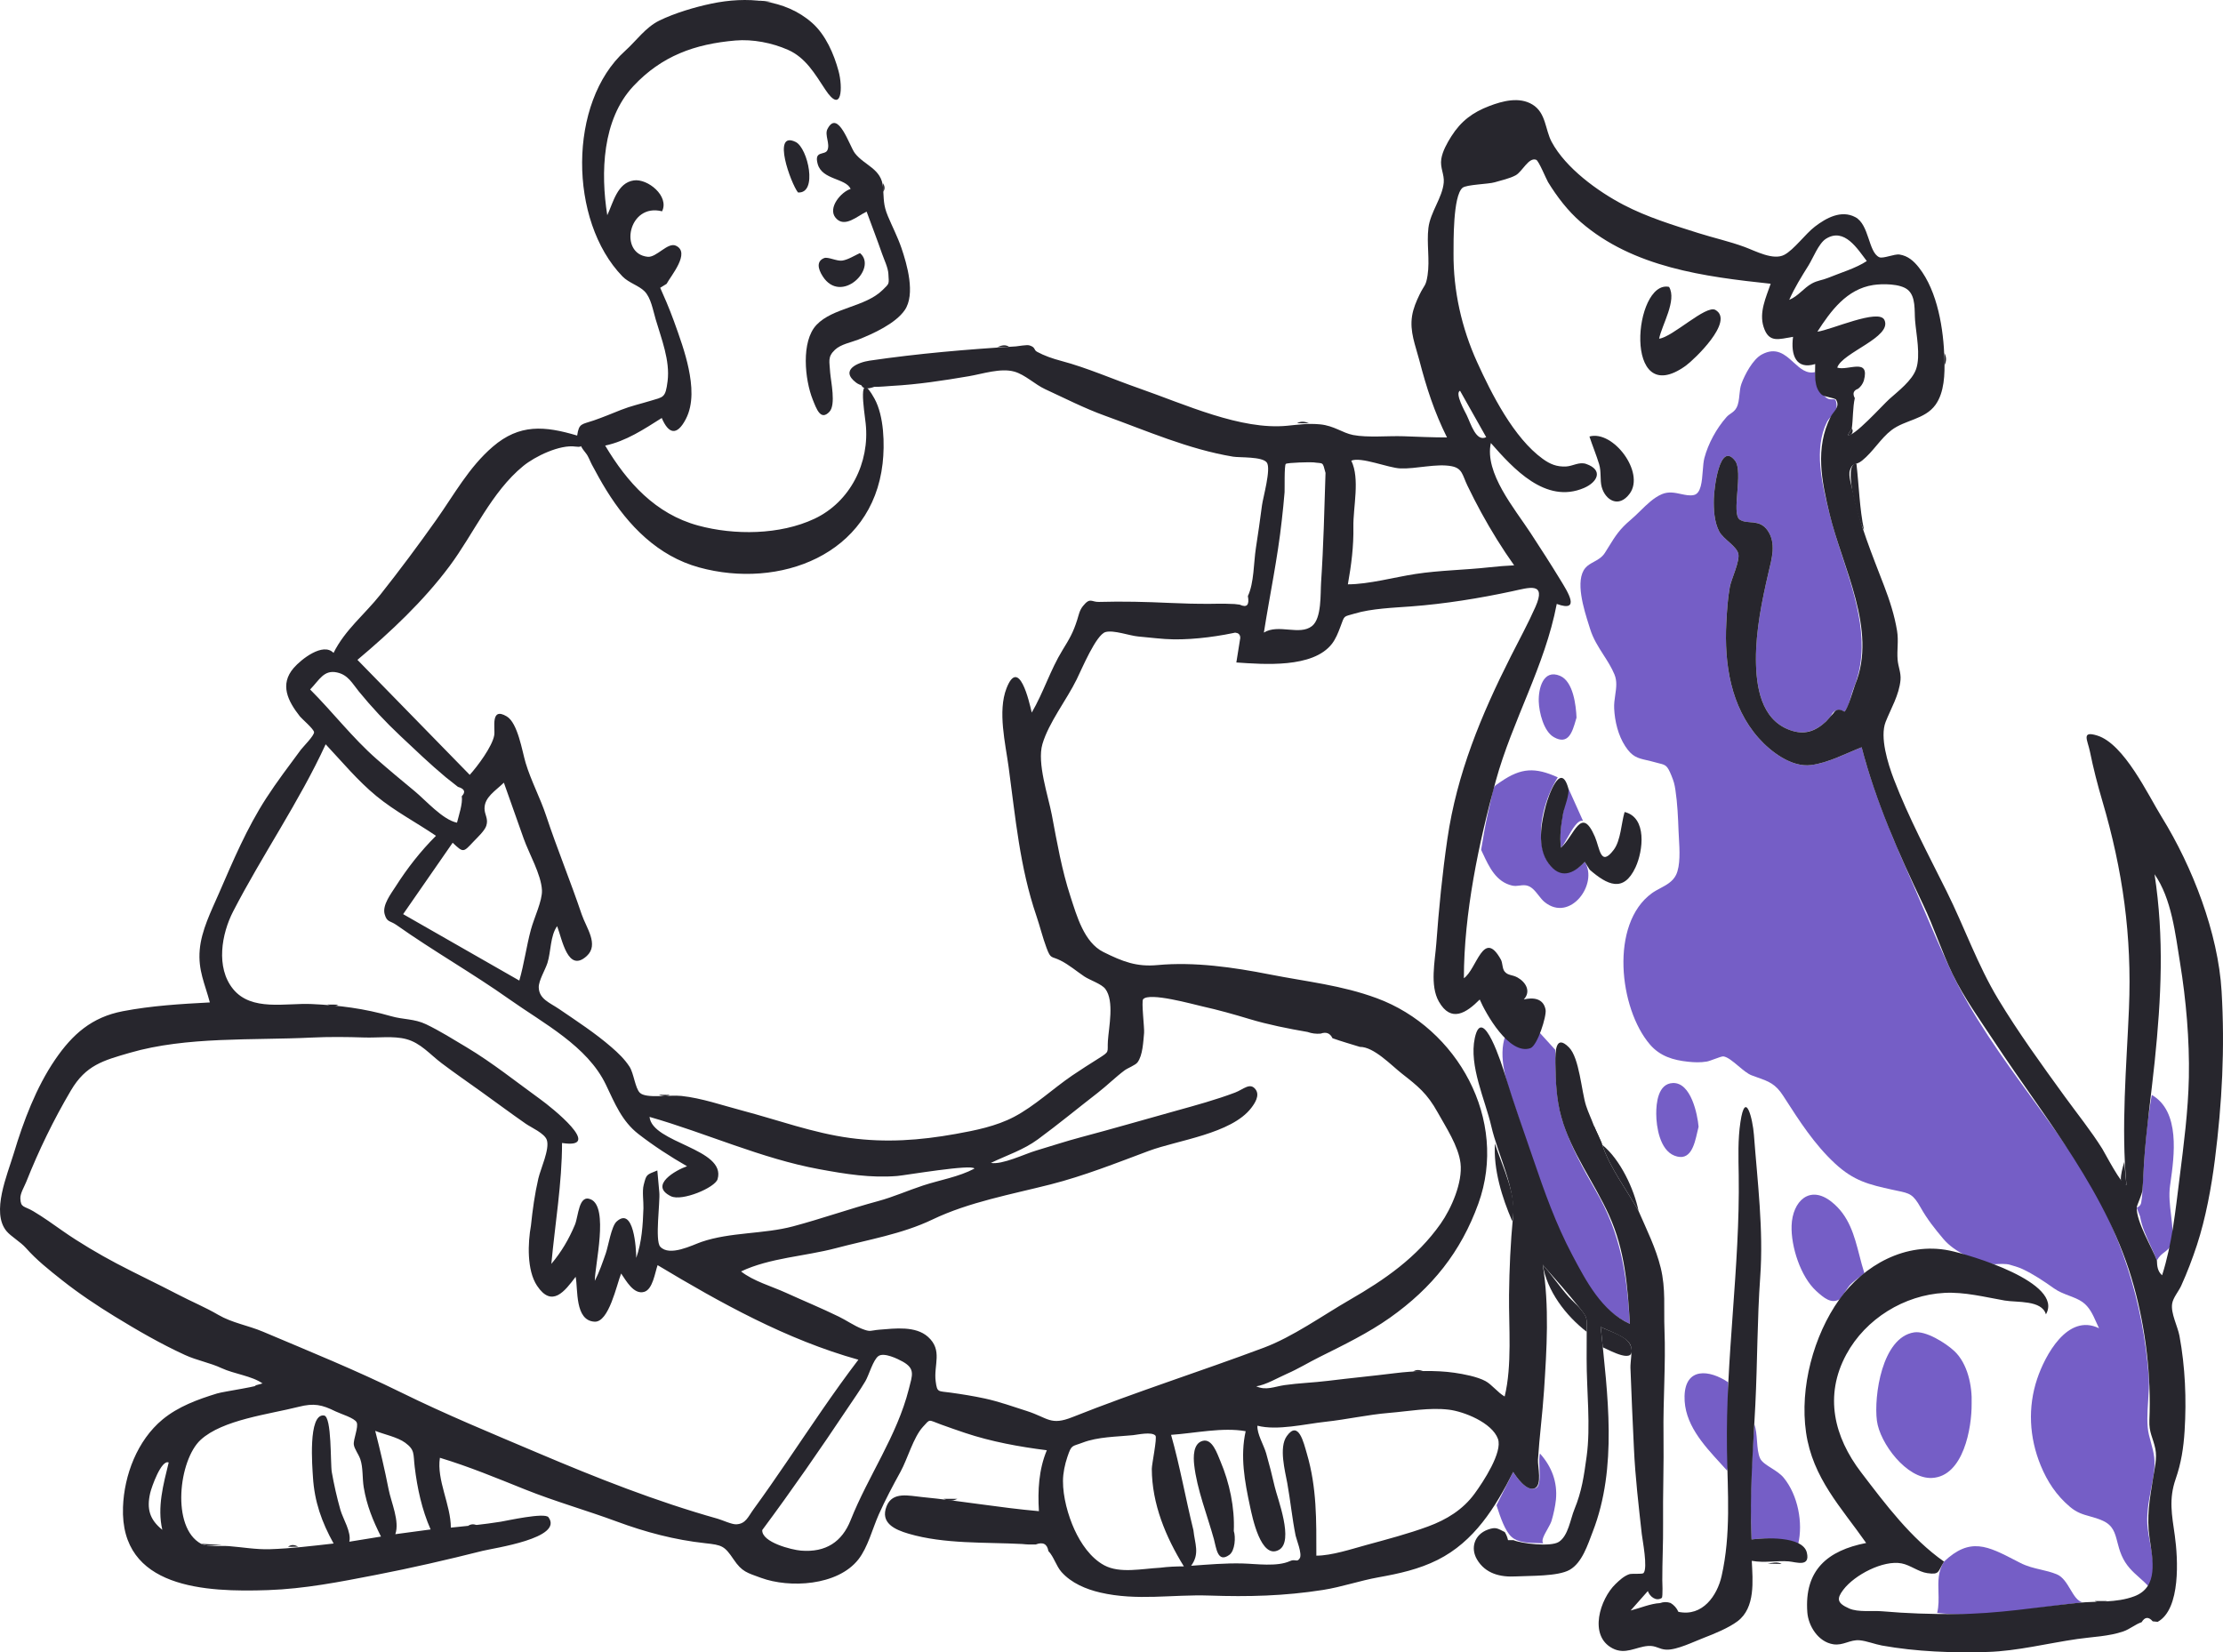 <svg width="300" height="223" viewBox="0 0 300 223" fill="none" xmlns="http://www.w3.org/2000/svg">
<path fill-rule="evenodd" clip-rule="evenodd" d="M244.966 50.212C245.051 51.856 245.173 52.51 246.34 53.57C246.729 53.923 247.045 53.903 247.287 53.887C247.615 53.865 247.806 53.852 247.856 54.785C247.887 55.373 247.515 55.777 247.141 56.184C246.919 56.425 246.696 56.667 246.556 56.948C244.741 60.594 245.893 65.267 246.805 68.968L246.806 68.969C246.837 69.095 246.867 69.219 246.897 69.342C247.357 71.214 247.98 73.127 248.61 75.061C250.544 80.995 252.545 87.139 250.117 92.976C250.013 93.227 249.915 93.573 249.809 93.947C249.587 94.733 249.33 95.64 248.905 96.046C248.078 95.609 247.475 95.8 247.094 96.618C246.866 96.875 246.637 97.132 246.409 97.388C244.962 98.726 243.422 99.223 241.502 98.512C237.63 97.079 236.989 92.582 236.969 89.042C236.946 85.141 237.777 81.055 238.666 77.254C238.701 77.104 238.738 76.952 238.775 76.798C239.189 75.078 239.652 73.158 238.526 71.573C237.824 70.584 237.021 70.533 236.243 70.483C235.739 70.451 235.245 70.42 234.796 70.134C234.194 69.749 234.321 68.154 234.456 66.46C234.592 64.739 234.738 62.915 234.135 62.154C232.046 59.517 231.318 65.967 231.285 67.285C231.248 68.728 231.327 70.411 232.007 71.719C232.251 72.19 232.749 72.634 233.245 73.077C233.832 73.602 234.417 74.124 234.579 74.686C234.761 75.317 234.305 76.605 233.913 77.714C233.703 78.308 233.511 78.852 233.445 79.215C233.154 80.818 233.052 82.456 232.969 84.081C232.687 89.57 233.548 95.347 237.327 99.606C238.984 101.474 241.792 103.595 244.419 103.255C246.14 103.032 247.868 102.285 249.528 101.567C250.105 101.317 250.673 101.071 251.231 100.852C252.685 106.439 254.87 111.849 257.198 117.125C257.934 118.793 258.654 120.476 259.374 122.16L259.374 122.16C260.634 125.106 261.896 128.056 263.248 130.939C266.141 137.105 270.198 142.682 274.239 148.237C276.456 151.283 278.667 154.323 280.679 157.45C286.164 165.973 289.239 175.754 289.977 185.816C290.048 186.785 289.974 187.899 289.9 189.03C289.792 190.676 289.682 192.358 290.01 193.677C290.104 194.052 290.196 194.389 290.281 194.703C290.669 196.133 290.925 197.078 290.646 198.943C290.546 199.61 290.422 200.263 290.299 200.911C289.954 202.717 289.618 204.48 289.85 206.374C289.914 206.894 290.02 207.473 290.131 208.083V208.083C290.507 210.141 290.945 212.538 290.028 214.169C289.59 213.702 289.152 213.311 288.73 212.935C287.778 212.085 286.91 211.309 286.309 209.903C286.039 209.269 285.884 208.67 285.741 208.118C285.421 206.876 285.162 205.873 283.783 205.247C283.147 204.958 282.578 204.801 282.037 204.651L282.036 204.65C281.128 204.399 280.297 204.169 279.356 203.376C277.53 201.839 276.286 199.96 275.387 197.759C273.852 194.003 273.63 189.931 274.928 186.074C275.968 182.981 279.007 177.192 283.268 179.264C283.141 179.002 283.022 178.736 282.903 178.47C282.434 177.418 281.971 176.381 281.007 175.707C280.501 175.353 279.874 175.114 279.23 174.868H279.229C278.534 174.602 277.818 174.329 277.209 173.895C275.896 172.96 274.41 171.962 272.944 171.279C272.497 171.07 272.069 170.943 271.621 170.81L271.613 170.808L271.526 170.782L271.447 170.758L271.394 170.742C271.346 170.728 271.298 170.713 271.249 170.699C270.693 170.527 269.743 170.588 269.325 170.615C269.213 170.622 269.139 170.627 269.12 170.624C266.604 170.243 263.797 169.032 262.26 167.207C261.103 165.832 260.081 164.55 259.198 162.977C258.173 161.155 257.712 161.059 256.058 160.713C255.86 160.672 255.645 160.627 255.41 160.575C252.213 159.872 250.185 159.391 247.628 157.02C244.868 154.46 242.829 151.288 240.808 148.145L240.641 147.886C239.613 146.286 238.69 145.957 237.231 145.436H237.23C236.964 145.341 236.681 145.24 236.375 145.124C235.847 144.923 235.224 144.4 234.605 143.879H234.604C233.874 143.265 233.146 142.654 232.579 142.575C232.412 142.552 231.897 142.742 231.386 142.93C230.969 143.084 230.556 143.236 230.336 143.272C229.459 143.414 228.698 143.388 227.82 143.296C225.805 143.085 224.024 142.551 222.669 140.974C218.496 136.119 217.224 124.674 222.937 120.543C223.281 120.295 223.668 120.088 224.057 119.881C224.897 119.433 225.744 118.981 226.184 118.087C226.796 116.842 226.668 114.681 226.573 113.079C226.554 112.752 226.536 112.449 226.526 112.181C226.459 110.376 226.374 108.412 226.105 106.633C225.98 105.815 225.888 105.471 225.554 104.653C225 103.293 224.774 103.238 223.915 103.027C223.748 102.985 223.557 102.938 223.335 102.875C222.925 102.758 222.563 102.675 222.235 102.6C221.006 102.319 220.259 102.149 219.318 100.691C218.367 99.219 217.922 97.364 217.836 95.623C217.805 95.001 217.893 94.397 217.979 93.806C218.119 92.854 218.253 91.934 217.876 91.027C217.481 90.078 216.939 89.231 216.392 88.38C215.698 87.297 214.999 86.207 214.591 84.888C214.543 84.734 214.49 84.565 214.432 84.383C213.75 82.231 212.514 78.333 213.955 76.644C214.262 76.285 214.673 76.06 215.096 75.828C215.639 75.531 216.202 75.222 216.592 74.606C216.778 74.312 216.947 74.038 217.107 73.78C217.982 72.361 218.566 71.417 220.084 70.142C220.502 69.792 220.914 69.387 221.333 68.976C222.243 68.083 223.183 67.159 224.276 66.694C225.172 66.312 226.039 66.499 226.855 66.675C227.47 66.807 228.055 66.933 228.602 66.807C229.561 66.584 229.683 64.98 229.794 63.531C229.844 62.881 229.891 62.262 230.011 61.813C230.531 59.857 231.645 57.818 232.995 56.292C233.177 56.087 233.376 55.948 233.573 55.812C233.864 55.609 234.149 55.411 234.359 55.006C234.618 54.507 234.68 53.892 234.742 53.274C234.795 52.756 234.848 52.234 235.017 51.777C235.459 50.578 236.534 48.514 237.735 47.856C239.707 46.776 240.904 47.868 242.047 48.911C242.939 49.723 243.797 50.507 244.966 50.212ZM290.389 147.774C294.268 149.997 293.42 156.013 292.907 159.654C292.889 159.78 292.872 159.903 292.855 160.023C292.672 161.329 292.831 162.647 292.986 163.943C293.098 164.879 293.209 165.803 293.189 166.7C293.155 168.199 292.66 168.575 292.098 169.002C291.754 169.264 291.384 169.545 291.08 170.114C290.854 169.524 290.567 168.896 290.273 168.25C289.659 166.906 289.013 165.49 288.817 164.202L288.355 162.996C288.746 162.839 288.954 162.567 288.978 162.178C289.102 161.48 289.131 160.77 289.16 160.059V160.059C289.169 159.83 289.178 159.6 289.191 159.371C289.403 155.479 289.698 151.612 290.389 147.774ZM212.665 97.163V97.163V97.163L212.666 97.16C212.695 97.057 212.725 96.954 212.755 96.853C212.691 95.262 212.333 91.973 210.531 91.214C208.266 90.259 207.599 92.918 207.659 94.694C207.707 96.111 208.306 98.704 209.703 99.492C211.669 100.599 212.197 98.777 212.665 97.163ZM209.896 142.703V142.704C209.939 145.609 209.98 148.481 210.867 151.289C211.91 154.591 213.657 157.773 215.387 160.759C218.75 166.562 219.552 172.036 219.958 178.673C213.633 175.839 210.184 166.158 208.097 160.102C207.802 159.247 207.505 158.392 207.207 157.536L207.207 157.535V157.535C206.388 155.182 205.568 152.827 204.804 150.461C204.658 150.009 204.496 149.537 204.328 149.049V149.049C203.32 146.113 202.13 142.646 203.155 139.772C203.231 139.828 203.306 139.882 203.379 139.936L203.384 139.94C205.521 141.515 206.492 142.231 207.766 139.361C208.271 139.914 208.775 140.467 209.28 141.02L209.88 141.678C209.886 142.019 209.891 142.361 209.896 142.701V142.702V142.702V142.702V142.703V142.703V142.703ZM200.754 109.95C200.41 111.528 200.139 113.108 199.883 114.701C199.961 114.865 200.038 115.031 200.116 115.198H200.117C200.975 117.033 201.909 119.03 204.082 119.524C204.429 119.603 204.756 119.561 205.08 119.519C205.474 119.468 205.862 119.417 206.277 119.588C206.833 119.816 207.236 120.331 207.631 120.837C207.891 121.169 208.148 121.498 208.443 121.739C211.889 124.553 215.744 119.282 213.863 116.322C211.585 118.755 209.024 117.955 208.2 114.648C207.416 111.5 208.568 107.572 210.229 104.913C207.164 103.529 205.29 103.621 202.565 105.483C202.479 105.542 202.4 105.595 202.328 105.643L202.327 105.644C201.996 105.867 201.816 105.989 201.696 106.154C201.552 106.351 201.495 106.612 201.37 107.183V107.184L201.37 107.185C201.353 107.263 201.335 107.346 201.315 107.436C201.239 107.78 201.161 108.124 201.084 108.468V108.468V108.469C200.973 108.963 200.863 109.456 200.754 109.95ZM250.975 172.336L250.975 172.336C250.528 172.668 250.081 173.001 249.69 173.395C249.529 173.557 249.271 173.945 249.009 174.336C248.691 174.813 248.37 175.295 248.219 175.378C247.125 175.982 246.169 175.206 245.1 174.23C242.996 172.309 241.682 168.231 241.781 165.411C241.896 162.117 244.225 159.856 247.178 162.205C249.553 164.093 250.24 166.752 250.935 169.441C251.143 170.249 251.353 171.06 251.609 171.853C251.402 172.018 251.189 172.177 250.975 172.336ZM236.376 207.769C238.757 207.464 240.322 207.834 242.663 208.412C243.357 205.528 242.629 201.777 240.716 199.442C240.289 198.921 239.65 198.516 239.05 198.136C238.394 197.721 237.783 197.334 237.546 196.857C237.247 196.253 237.181 195.375 237.113 194.485C237.052 193.68 236.99 192.865 236.755 192.232C236.361 197.456 236.136 202.543 236.376 207.769ZM201.955 203.152C202.705 201.655 203.456 200.158 204.206 198.661C204.695 199.436 206.129 201.459 207.313 200.812C207.856 200.516 207.802 199.227 207.753 198.042C207.721 197.278 207.691 196.557 207.823 196.171C209.416 197.947 210.206 200.039 209.976 202.413C209.894 203.259 209.635 204.443 209.386 205.255C209.291 205.565 209.065 205.969 208.832 206.384C208.395 207.162 207.937 207.98 208.281 208.292C208 208.275 207.71 208.267 207.417 208.26H207.417C206.159 208.228 204.847 208.194 203.979 207.415C203.09 206.617 202.448 204.657 202.048 203.435C202.015 203.336 201.984 203.241 201.955 203.152ZM233.154 192.887C233.324 190.753 233.288 188.693 233.216 186.552C230.682 184.843 227.43 184.509 227.335 188.434C227.246 192.111 229.843 194.943 232.193 197.505L232.193 197.506L232.194 197.507L232.196 197.508C232.499 197.839 232.797 198.164 233.086 198.487C233.32 197.483 233.254 196.341 233.188 195.208C233.142 194.413 233.096 193.623 233.154 192.887ZM229.229 152.07C229.172 152.287 229.117 152.529 229.059 152.783C228.666 154.513 228.139 156.825 225.963 155.969C223.994 155.194 223.518 152.064 223.514 150.319C223.51 148.887 223.746 146.255 225.75 146.17C228.209 146.064 229.087 150.416 229.229 152.07ZM211.538 113.055C212.17 111.936 212.92 110.609 213.628 110.779C213.296 110.041 212.964 109.302 212.632 108.564C212.3 107.825 211.968 107.087 211.635 106.348C211.539 106.836 211.433 107.326 211.327 107.818C210.858 109.988 210.38 112.201 210.65 114.411C210.897 114.19 211.201 113.652 211.538 113.055ZM262.349 210.76C265.869 207.429 268.215 208.643 272.049 210.628C272.235 210.724 272.424 210.822 272.618 210.922C273.568 211.411 274.485 211.625 275.4 211.839C276.114 212.006 276.827 212.172 277.556 212.469C278.388 212.807 278.91 213.683 279.404 214.511C279.891 215.327 280.35 216.097 281.051 216.262C279.335 216.443 277.626 216.676 275.919 216.909H275.919C271.111 217.566 266.316 218.221 261.425 217.685C261.655 216.75 261.628 215.806 261.601 214.87C261.561 213.464 261.521 212.076 262.349 210.76ZM260.729 199.469C264.976 199.25 266.107 192.712 266.077 189.445C266.17 187.075 265.547 184.022 263.725 182.328C262.572 181.257 259.907 179.573 258.309 179.823C253.967 180.505 252.871 188.425 253.292 191.737C253.675 194.758 257.316 199.645 260.729 199.469Z" fill="#755EC6"/>
<path fill-rule="evenodd" clip-rule="evenodd" d="M197.034 52.734C196.292 53.068 197.709 55.561 197.929 56.018C198.504 57.212 199.205 59.679 200.567 59C199.389 56.911 198.212 54.823 197.034 52.734ZM22.766 197.384C21.773 196.944 20.446 200.731 20.269 201.5C19.775 203.643 20.188 205.083 21.904 206.469C21.194 203.406 22.045 200.355 22.766 197.384ZM251.928 35.231C250.694 33.628 248.91 30.653 246.416 32.228C245.431 32.85 244.673 34.845 244.065 35.82C243.111 37.35 242.187 38.822 241.461 40.469C242.695 39.962 243.422 38.86 244.524 38.258C245.278 37.846 245.965 37.807 246.691 37.507C248.296 36.844 250.493 36.194 251.928 35.231ZM50.636 193.115C51.304 195.729 51.922 198.336 52.439 200.984C52.788 202.776 53.963 205.307 53.35 207.06C54.938 206.847 56.525 206.634 58.113 206.42C56.935 203.74 56.316 200.88 55.966 197.985C55.751 196.213 56.026 195.707 54.691 194.721C53.657 193.958 51.836 193.591 50.636 193.115ZM41.854 93.055C44.907 96.11 47.577 99.593 50.821 102.44C52.507 103.919 54.235 105.357 55.965 106.784C57.432 107.994 59.765 110.661 61.674 111.031C61.91 110.056 62.468 108.459 62.318 107.46C62.876 106.884 62.703 106.463 61.8 106.197C61.247 105.772 60.701 105.341 60.16 104.901C58.038 103.13 56.03 101.206 54.019 99.312C52.02 97.429 50.171 95.459 48.435 93.331C47.521 92.211 46.986 91.088 45.487 90.758C43.706 90.367 43.113 91.756 41.854 93.055ZM102.867 206.502C102.781 208.162 106.864 209.18 108.105 209.279C111.459 209.548 113.636 208.078 114.791 205.178C117.193 199.142 121.04 193.824 122.649 187.477C123.126 185.594 123.539 184.737 121.839 183.777C121.141 183.384 119.323 182.506 118.565 183.007C117.842 183.484 117.25 185.629 116.786 186.409C116.048 187.648 115.21 188.826 114.409 190.025C110.663 195.631 106.889 201.091 102.867 206.502ZM54.405 123.377L70.082 132.341C70.736 130.084 71.037 127.731 71.65 125.456C72.086 123.84 73.209 121.556 73.138 120.137C73.032 118.018 71.39 115.205 70.675 113.185C69.783 110.668 68.891 108.151 68 105.634C66.792 106.788 65.402 107.595 65.387 109.099C65.379 109.959 65.952 110.496 65.619 111.47C65.386 112.153 64.394 113.061 63.915 113.569C62.515 115.054 62.559 115.128 61.088 113.739C58.86 116.952 56.632 120.165 54.405 123.377ZM71.653 165.404C71.877 163.244 72.165 161.174 72.651 159.055C72.95 157.753 74.211 155.08 73.796 153.854C73.491 152.953 71.679 152.169 70.973 151.678C68.931 150.26 66.936 148.767 64.915 147.32C63.142 146.05 61.342 144.811 59.603 143.496C57.991 142.278 56.775 140.764 54.825 140.242C53.119 139.785 50.955 140.083 49.188 140.024C46.816 139.945 44.409 139.919 42.04 140.035C34.089 140.424 25.183 139.868 17.535 142.085C13.92 143.133 11.589 143.75 9.569 147.173C7.232 151.133 5.235 155.247 3.535 159.524C3.287 160.149 2.726 161.05 2.747 161.732C2.788 163.035 3.254 162.735 4.504 163.478C5.855 164.281 7.178 165.234 8.469 166.138C10.681 167.689 13.427 169.307 15.723 170.516C18.484 171.971 21.266 173.275 24.075 174.74C25.855 175.669 27.697 176.428 29.443 177.448C31.338 178.555 33.46 178.871 35.503 179.736C41.83 182.414 47.953 184.89 54.162 187.945C60.222 190.928 66.351 193.448 72.552 196.079C80.565 199.479 88.5 202.624 96.857 204.975C97.469 205.147 98.755 205.755 99.36 205.727C100.652 205.667 100.944 204.723 101.721 203.659C103.246 201.569 104.715 199.438 106.174 197.301C109.339 192.665 112.434 187.977 115.841 183.513C106.186 180.819 97.234 175.849 88.746 170.749C88.385 171.764 88.097 174.014 86.939 174.353C85.506 174.774 84.466 172.789 83.824 171.877C83.216 173.39 82.177 178.492 80.232 178.38C77.545 178.226 78.019 173.997 77.685 172.32C76.204 174.288 74.487 176.552 72.474 173.525C71.079 171.426 71.234 167.743 71.653 165.404ZM183.52 141.291C182.275 140.902 181.038 140.556 179.821 140.12C179.5 139.441 178.969 139.235 178.226 139.502C177.617 139.557 177.025 139.481 176.45 139.276C173.906 138.841 171.089 138.277 168.659 137.544C166.494 136.891 164.453 136.314 162.254 135.823C160.948 135.532 155.132 133.886 154.272 134.855C154.008 135.153 154.462 138.765 154.398 139.409C154.285 140.553 154.228 142.438 153.503 143.391C153.225 143.757 152.165 144.162 151.783 144.447C150.539 145.372 149.389 146.521 148.152 147.48C145.45 149.574 142.819 151.746 140.062 153.772C138.114 155.203 135.884 155.911 133.72 156.951C135.26 157.227 138.272 155.745 139.827 155.286C141.839 154.69 143.815 154.029 145.873 153.484C150.095 152.366 154.419 151.104 158.709 149.914C161.344 149.184 164.127 148.422 166.681 147.455C167.814 147.026 168.704 146.028 169.452 147.043C170.049 147.854 169.327 148.921 168.868 149.522C166.19 153.027 158.916 153.879 155.024 155.333C150.63 156.974 146.295 158.701 141.771 159.854C136.488 161.2 130.754 162.23 125.831 164.594C121.746 166.555 117.119 167.314 112.776 168.465C108.698 169.546 103.862 169.763 100.007 171.597C101.672 172.912 104.136 173.598 106.076 174.482C108.452 175.564 110.852 176.551 113.202 177.698C114.202 178.186 115.248 178.911 116.26 179.317C117.545 179.832 117.38 179.56 118.707 179.456C120.772 179.293 123.558 178.922 125.235 180.425C127.259 182.239 125.977 184.225 126.274 186.444C126.478 187.965 126.581 187.721 128.27 187.953C129.825 188.167 131.378 188.416 132.912 188.748C134.805 189.159 136.743 189.847 138.588 190.44C141.447 191.361 141.758 192.444 144.739 191.256C153.229 187.873 162.009 185.092 170.553 181.891C174.488 180.416 178.44 177.572 182.144 175.435C186.897 172.694 191.194 169.728 194.412 165.164C195.878 163.083 197.408 159.569 197.099 156.986C196.824 154.677 195.115 152.109 194.013 150.123C192.606 147.588 191.368 146.604 189.215 144.919C187.719 143.748 185.407 141.275 183.52 141.291ZM88.975 160.918C89.106 162.193 88.361 167.449 89.1 168.258C90.362 169.64 93.458 168.027 94.656 167.615C98.548 166.277 103.071 166.57 107.035 165.51C110.879 164.483 114.639 163.151 118.505 162.105C120.579 161.543 122.548 160.662 124.588 159.993C126.859 159.249 129.394 158.84 131.499 157.72C131.239 157.072 122.127 158.63 121.091 158.715C117.494 159.007 114.107 158.452 110.562 157.8C102.742 156.362 95.374 152.952 87.656 150.74C88.017 154.299 98.035 155.008 96.842 159.138C96.509 160.29 92.027 162.172 90.545 161.449C87.534 159.981 91.217 157.915 92.718 157.4C90.434 156.09 88.247 154.669 86.162 153.055C83.929 151.327 82.968 148.903 81.772 146.402C79.27 141.172 73.351 138.13 68.753 134.874C63.781 131.354 58.487 128.361 53.518 124.849C52.631 124.222 52.217 124.51 51.905 123.365C51.572 122.139 52.797 120.581 53.391 119.646C54.953 117.188 56.773 114.861 58.837 112.803C56.175 110.992 53.3 109.497 50.804 107.446C48.274 105.368 46.181 102.831 43.949 100.452C40.383 108.21 35.386 115.405 31.461 123.013C29.911 126.018 29.091 130.563 31.449 133.474C33.93 136.539 38.556 135.346 42.058 135.509C45.754 135.68 49.125 136.099 52.771 137.147C54.42 137.622 55.921 137.481 57.507 138.243C59.366 139.136 61.194 140.283 62.963 141.341C66.441 143.423 69.69 146.029 72.975 148.404C74.322 149.378 81.627 155.154 75.849 154.262C75.849 159.666 74.902 165.201 74.405 170.579C75.775 168.943 76.753 167.28 77.582 165.314C78.075 164.145 78.081 161.16 79.724 161.868C82.196 162.932 80.271 170.75 80.271 172.865C80.883 171.682 81.312 170.408 81.753 169.154C82.087 168.203 82.505 165.51 83.202 164.873C85.535 162.74 85.862 168.556 85.862 169.77C86.618 167.626 86.757 165.337 86.833 163.072C86.863 162.178 86.642 160.788 86.868 159.923C87.243 158.482 87.199 158.576 88.708 157.967C88.797 158.951 88.886 159.935 88.975 160.918ZM161.056 206.525C161.241 208.354 161.948 209.678 160.746 211.322C163.07 211.156 165.358 210.952 167.686 211.011C169.555 211.058 172.351 211.486 174.094 210.685C174.805 210.359 175.047 210.92 175.412 210.297C175.759 209.705 174.944 207.74 174.846 207.253C174.376 204.914 174.147 202.515 173.72 200.161C173.427 198.544 172.565 195.362 173.648 193.834C175.241 191.584 175.942 194.753 176.357 196.16C177.724 200.794 177.645 205.196 177.645 209.958C179.703 209.958 182.408 209.059 184.393 208.517C187.131 207.769 190.055 207 192.708 206.023C195.211 205.102 197.414 203.758 198.996 201.595C200.18 199.977 202.804 195.984 202.152 194.195C201.353 192.001 197.542 190.493 195.507 190.252C192.867 189.938 190.161 190.469 187.459 190.691C184.567 190.93 181.761 191.574 178.9 191.884C176.121 192.184 172.391 193.111 169.692 192.417C169.622 193.527 170.55 195.02 170.874 196.15C171.298 197.632 171.676 199.128 172.021 200.63C172.389 202.239 174.671 208.021 172.596 209.177C170.16 210.534 168.997 204.723 168.694 203.307C167.97 199.93 167.349 196.556 168.106 193.161C164.997 192.6 161.247 193.433 158.04 193.653C159.235 197.861 160.006 202.267 161.056 206.525ZM27.137 208.355C28.218 208.835 29.704 208.577 30.879 208.67C32.715 208.814 34.571 209.146 36.42 209.087C39.241 208.997 42.198 208.64 45.022 208.318C43.411 205.413 42.434 202.664 42.233 199.335C42.161 198.139 41.526 190.724 43.733 191.041C44.797 191.194 44.571 197.526 44.778 198.692C45.078 200.385 45.466 202.117 45.937 203.774C46.279 204.975 47.444 206.775 47.145 208.074C48.569 207.843 49.993 207.613 51.416 207.382C50.309 205.175 49.501 203.198 49.086 200.736C48.886 199.548 49.014 198.07 48.625 196.942C48.38 196.231 47.822 195.562 47.748 194.965C47.661 194.277 48.415 192.587 48.136 191.976C47.862 191.375 45.955 190.819 45.287 190.488C43.445 189.575 42.365 189.344 40.301 189.869C36.319 190.881 30.046 191.599 27.076 194.328C24.134 197.032 23.063 206.151 27.137 208.355ZM201.037 76.559C202.139 76.434 203.23 76.358 204.338 76.3C202.719 74.023 201.249 71.642 199.907 69.192C199.249 67.991 198.628 66.772 198.033 65.539C197.35 64.124 197.369 63.2 195.886 62.919C193.832 62.53 191.085 63.308 188.972 63.219C187.34 63.151 183.675 61.615 182.36 62.172C183.559 64.629 182.596 68.452 182.643 71.097C182.69 73.727 182.363 76.269 181.9 78.863C184.701 78.863 188.207 77.896 191.035 77.464C194.326 76.961 197.683 76.935 201.037 76.559ZM156.572 211.587C157.651 211.448 158.677 211.405 159.766 211.405C157.312 207.428 155.46 202.98 155.439 198.241C155.436 197.621 156.182 194.058 155.935 193.762C155.454 193.186 153.46 193.641 152.913 193.695C150.678 193.919 148.194 193.902 146.09 194.707C144.638 195.262 144.623 194.927 144.045 196.635C143.704 197.646 143.458 198.8 143.452 199.862C143.438 202.009 144.123 204.519 145.008 206.452C145.851 208.293 147.182 210.266 149.014 211.255C151.124 212.394 154.098 211.716 156.572 211.587ZM178.883 63.823C178.458 62.239 178.642 62.596 177.231 62.4C176.934 62.358 173.702 62.425 173.517 62.615C173.303 62.833 173.385 66.059 173.357 66.429C173.261 67.694 173.119 68.957 172.981 70.218C172.422 75.34 171.36 80.297 170.564 85.376C172.531 84.156 175.374 85.82 177.054 84.499C178.382 83.455 178.183 80.115 178.282 78.641C178.613 73.709 178.726 68.764 178.883 63.823ZM249.904 57.842C249.727 58.127 249.55 58.411 249.373 58.695C250.06 59.135 254.08 54.657 254.975 53.855C256.165 52.789 258.05 51.364 258.587 49.804C259.211 47.992 258.597 45.13 258.446 43.255C258.338 41.914 258.567 40.059 257.474 39.122C256.467 38.259 253.987 38.282 252.795 38.467C249.217 39.021 247.066 41.962 245.26 44.765C247.094 44.54 253.558 41.589 254.309 43.185C255.4 45.503 248.611 47.576 247.939 49.611C249.329 50.101 252.394 48.198 251.532 51.365C251.385 51.808 251.128 52.175 250.762 52.466C250.128 52.691 249.978 53.114 250.311 53.736C250.027 54.977 250.085 56.546 249.904 57.842ZM291.081 170.114C291.1 170.866 291.169 171.585 291.783 172.116C293.146 167.8 293.572 163.482 294.137 158.994C294.702 154.505 295.303 149.904 295.393 145.419C295.493 140.392 295.018 134.923 294.205 129.957C293.569 126.074 293.076 121.297 290.761 117.992C292.076 126.556 291.667 134.675 290.781 143.269C290.31 147.832 289.646 152.36 289.341 156.943C289.261 158.153 289.235 159.378 289.13 160.586C289.068 161.298 288.363 162.646 288.356 162.996C288.322 164.936 290.399 168.333 291.081 170.114ZM221.128 163.444C222.221 165.96 223.465 168.438 224.12 171.113C224.813 173.938 224.515 176.568 224.625 179.431C224.809 184.18 224.428 188.901 224.495 193.656C224.552 197.71 224.396 201.662 224.437 205.672C224.463 208.209 224.324 210.736 224.332 213.272C224.332 213.265 224.433 215.548 224.259 215.664C223.476 216.184 222.62 215.445 222.38 214.734L220.058 217.36C221.275 217.055 222.772 216.416 224.022 216.36C224.501 216.184 224.978 216.179 225.453 216.345C225.925 216.63 226.275 217.027 226.502 217.538C229.78 218.236 231.747 215.319 232.335 212.711C233.612 207.052 233.152 201.466 233.059 195.753C232.859 183.343 234.831 171.007 234.644 158.596C234.608 156.194 234.516 153.82 234.878 151.423C235.547 146.97 236.537 151.047 236.696 153.148C237.173 159.464 238.004 165.98 237.547 172.335C237.136 178.06 237.174 183.839 236.888 189.582C236.585 195.686 236.097 201.66 236.378 207.769C238.017 207.559 243.29 207.247 243.839 209.549C244.318 211.558 242.391 210.815 241.39 210.73C239.767 210.592 238.181 210.973 236.407 210.655C236.538 213.356 236.911 216.979 234.496 218.803C233.309 219.7 231.342 220.51 229.955 221.039C228.595 221.558 226.292 222.707 224.876 222.644C223.873 222.599 223.487 222.059 222.387 222.146C220.756 222.274 219.343 223.365 217.614 222.464C214.333 220.754 215.946 215.781 218.017 213.789C218.551 213.274 219.151 212.712 219.868 212.462C220.208 212.343 221.634 212.487 221.798 212.308C222.405 211.65 221.647 207.799 221.566 207.068C221.141 203.234 220.678 199.319 220.503 195.468C220.339 191.847 220.156 188.219 220.032 184.597C220.005 183.808 220.354 182.187 220.024 181.498C219.475 180.352 217.064 179.623 216.018 179.089C216.95 188.217 218.319 198.028 214.946 206.723C214.276 208.45 213.524 210.914 211.825 211.874C210.224 212.78 206.454 212.652 204.536 212.76C202.473 212.875 200.454 212.394 199.318 210.457C198.423 208.933 198.959 207.105 200.795 206.44C201.895 206.043 202.109 206.298 203.072 206.771C203.281 207.11 203.427 207.475 203.512 207.865H204.252C205.256 208.313 209.266 208.813 210.368 208.099C211.646 207.273 211.924 205.037 212.469 203.709C213.481 201.241 213.749 199.238 214.116 196.6C214.691 192.471 214.109 187.684 214.12 183.382C214.123 182.17 214.128 180.959 214.13 179.747C214.132 177.917 214.291 177.929 213.247 176.611C211.674 174.626 209.88 172.597 208.195 170.694C209.108 176.254 208.734 182.108 208.372 187.648C208.168 190.76 207.747 193.929 207.554 197C207.496 197.923 208.159 200.467 207.087 200.875C206 201.288 204.647 199.358 204.207 198.661C201.81 203.444 198.949 208.058 194.002 210.533C191.459 211.805 188.811 212.379 186.035 212.878C183.464 213.34 181.088 214.184 178.553 214.582C173.306 215.405 168.473 215.522 163.193 215.342C158.212 215.172 153.443 216.092 148.477 214.934C146.539 214.482 144.581 213.652 143.257 212.169C142.534 211.359 142.214 210.085 141.485 209.339C141.321 208.374 140.753 208.076 139.78 208.446C139.17 208.473 138.562 208.453 137.956 208.385C132.975 208.124 127.441 208.415 122.615 206.993C120.783 206.453 118.738 205.564 119.652 203.271C120.451 201.268 122.655 201.876 124.462 202.051C129.712 202.56 134.88 203.488 140.205 203.954C140.034 201.172 140.181 198.334 141.272 195.731C137.578 195.268 133.748 194.568 130.232 193.389C129.147 193.025 128.066 192.646 126.99 192.257C125.215 191.615 125.584 191.449 124.556 192.569C123.264 193.976 122.473 196.912 121.537 198.612C120.484 200.526 119.473 202.417 118.586 204.414C117.746 206.304 117.12 208.836 115.84 210.465C113.025 214.048 106.523 214.358 102.696 212.951C100.822 212.261 100.145 212.153 99.01 210.473C97.765 208.633 97.456 208.526 95.163 208.276C91.023 207.825 87.115 206.786 83.237 205.351C79.139 203.835 74.931 202.654 70.846 201.017C67.021 199.485 63.324 197.944 59.367 196.748C58.897 199.733 60.843 203.098 60.843 206.175C63.145 205.945 65.293 205.743 67.575 205.376C68.389 205.246 73.517 204.095 74.017 204.774C76.103 207.604 66.614 208.935 65.13 209.309C60.377 210.508 55.531 211.623 50.748 212.55C45.866 213.496 41.107 214.438 36.151 214.608C27.766 214.895 16.199 214.411 16.599 203.395C16.756 199.078 18.535 194.394 21.938 191.578C24.056 189.827 26.696 188.864 29.285 188.071C30.242 187.778 35.28 187.094 35.433 186.717C34.014 185.7 31.587 185.434 29.902 184.65C28.296 183.903 26.602 183.624 24.958 182.87C21.673 181.365 18.5 179.524 15.463 177.662C13.047 176.181 10.605 174.546 8.381 172.785C6.614 171.387 4.921 170.042 3.509 168.443C2.769 167.607 1.461 166.866 0.869 166.146C-1.211 163.616 0.982 158.581 1.868 155.636C3.161 151.33 4.887 146.749 7.433 143.02C9.774 139.59 12.383 137.279 16.582 136.475C20.458 135.734 24.355 135.499 28.319 135.291C27.653 132.757 26.715 130.97 26.953 128.191C27.178 125.57 28.501 122.966 29.54 120.579C31.471 116.143 33.292 111.8 35.933 107.715C37.385 105.47 39.015 103.339 40.6 101.188C40.855 100.841 42.443 99.254 42.383 98.808C42.322 98.363 40.727 97.011 40.483 96.701C38.843 94.62 37.71 92.378 39.635 90.15C40.639 88.989 43.591 86.643 45.012 88.119C46.548 85.015 49.235 82.899 51.327 80.258C53.936 76.966 56.426 73.623 58.868 70.174C61.299 66.74 63.284 63.051 66.507 60.284C70.098 57.2 73.478 57.467 77.889 58.785C78.141 57.084 78.491 57.31 80.136 56.742C81.382 56.312 82.593 55.802 83.817 55.317C85.119 54.8 86.436 54.508 87.767 54.102C89.54 53.561 89.806 53.738 90.094 51.436C90.443 48.655 89.252 45.714 88.485 43.094C88.106 41.802 87.843 40.193 86.99 39.323C86.219 38.537 84.851 38.179 84.008 37.309C76.74 29.818 76.625 13.823 84.367 6.861C85.872 5.508 87.113 3.687 88.986 2.774C91.042 1.77 93.755 0.959 96.02 0.486C100.688 -0.488 105.924 -0.179 109.615 3.102C111.435 4.721 112.545 7.293 113.165 9.591C113.758 11.785 113.631 15.495 111.384 12.103C109.967 9.964 108.736 7.782 106.338 6.724C104.195 5.778 101.577 5.268 99.242 5.468C93.74 5.941 89.28 7.556 85.471 11.629C81.259 16.132 81.045 23.321 81.953 29.046C82.753 27.353 83.295 24.671 85.537 24.348C87.407 24.078 90.354 26.465 89.35 28.519C84.798 27.359 83.467 34.242 87.403 34.657C88.595 34.782 90.104 32.661 91.201 33.155C93.254 34.078 90.504 37.26 89.961 38.307C89.673 38.485 89.385 38.662 89.097 38.84C89.381 39.499 89.667 40.157 89.957 40.814C90.308 41.652 90.641 42.492 90.95 43.346C91.7 45.426 92.478 47.571 92.93 49.738C93.389 51.941 93.628 54.513 92.542 56.583C91.348 58.858 90.224 58.578 89.306 56.414C86.906 57.927 84.492 59.541 81.67 60.138C84.629 65.102 88.46 69.37 94.221 70.931C99.103 72.255 105.248 72.206 109.907 70.017C114.741 67.745 117.401 62.434 116.825 57.151C116.639 55.44 115.643 49.497 118.012 53.796C119.311 56.154 119.407 59.979 119.11 62.564C117.694 74.932 105.155 79.558 94.344 76.581C88.798 75.054 84.801 70.965 81.825 66.152C81.131 65.03 80.496 63.872 79.876 62.707C79.628 62.242 79.41 61.592 79.079 61.184C77.783 59.584 79.057 60.476 77.681 60.275C75.551 59.966 72.201 61.596 70.619 62.888C66.329 66.393 63.953 72 60.66 76.417C57.155 81.119 52.703 85.305 48.237 89.057C53.288 94.231 58.34 99.404 63.392 104.577C64.435 103.422 66.419 100.783 66.697 99.238C66.859 98.333 66.129 95.354 68.375 96.68C69.892 97.575 70.467 101.408 70.94 102.975C71.671 105.397 72.901 107.677 73.696 110.073C75.171 114.52 76.989 118.927 78.5 123.405C79.115 125.226 80.867 127.485 79.183 129.027C76.625 131.369 75.864 126.758 75.186 124.996C74.243 126.308 74.365 128.435 73.879 129.964C73.582 130.899 72.677 132.354 72.707 133.274C72.758 134.849 74.188 135.317 75.476 136.197C77.872 137.834 80.331 139.432 82.526 141.338C83.442 142.133 84.285 142.938 84.953 143.961C85.537 144.854 85.712 146.868 86.357 147.489C87.201 148.302 90.319 147.735 91.965 147.912C94.715 148.208 97.501 149.186 100.171 149.888C104.894 151.131 109.752 152.921 114.699 153.585C119.557 154.237 124.116 153.913 128.958 153.044C131.602 152.57 134.443 152.003 136.857 150.731C139.636 149.267 142.101 146.924 144.698 145.154C145.86 144.362 147.049 143.613 148.237 142.863C149.826 141.86 149.41 142.077 149.514 140.483C149.633 138.638 150.404 135.115 149.171 133.473C148.657 132.787 147.077 132.286 146.334 131.788C145.253 131.062 144.284 130.219 143.125 129.635C141.861 128.998 141.823 129.503 141.236 127.94C140.703 126.52 140.351 125.033 139.862 123.598C137.622 117.037 137.044 110.374 136.116 103.523C135.684 100.341 134.627 96.01 135.825 92.911C137.491 88.599 138.885 94.629 139.236 96.174C140.827 93.451 141.74 90.421 143.395 87.732C144.36 86.164 144.831 85.363 145.375 83.645C145.595 82.95 145.683 82.372 146.149 81.794C147.133 80.572 147.279 81.268 148.302 81.238C151.522 81.144 154.687 81.227 157.91 81.376C159.692 81.458 161.473 81.502 163.267 81.495C164.141 81.492 165.025 81.449 165.898 81.499C166.369 81.495 166.837 81.529 167.303 81.605C168.265 82.053 168.632 81.667 168.405 80.444C169.242 78.693 169.186 75.898 169.483 73.988C169.781 72.065 170.058 70.138 170.307 68.208C170.44 67.176 171.559 63.282 170.965 62.434C170.377 61.594 167.31 61.782 166.403 61.632C160.371 60.629 154.761 58.144 149.119 56.108C146.342 55.106 143.705 53.752 141.041 52.523C139.655 51.883 138.344 50.564 136.882 50.154C135.038 49.636 132.589 50.464 130.75 50.776C127.247 51.37 123.868 51.891 120.314 52.084C119.058 52.152 116.669 52.504 115.536 51.642C113.26 49.908 115.852 48.895 117.339 48.676C123.919 47.709 130.479 47.153 137.109 46.749C137.42 46.73 138.558 46.499 138.937 46.618C139.8 46.891 139.452 47.207 139.97 47.488C140.928 48.009 142.022 48.392 143.238 48.715C146.71 49.637 150.207 51.184 153.691 52.4C159.959 54.587 167.449 58.074 173.718 57.461C175.265 57.31 176.537 57.117 178.155 57.273C180.049 57.457 181.155 58.429 182.61 58.711C184.56 59.089 187.349 58.805 189.402 58.878C191.359 58.947 193.317 59.038 195.275 59.038C193.556 55.581 192.509 52.335 191.542 48.622C191.015 46.598 190.222 44.758 190.566 42.626C190.728 41.62 191.13 40.674 191.569 39.765C192.231 38.392 192.419 38.679 192.654 37.16C192.978 35.068 192.514 32.862 192.768 30.764C193.029 28.611 194.656 26.692 194.837 24.633C194.934 23.538 194.321 22.644 194.505 21.462C194.669 20.406 195.294 19.298 195.856 18.408C197.165 16.335 198.759 15.16 200.971 14.315C202.749 13.637 205.019 13.014 206.815 14.113C208.648 15.234 208.516 17.491 209.394 19.138C211.283 22.679 215.64 25.843 219.113 27.651C222.304 29.313 225.741 30.362 229.162 31.445C231.244 32.105 233.385 32.575 235.431 33.328C236.904 33.871 239.306 35.187 240.806 34.387C242.113 33.691 243.638 31.565 244.932 30.578C246.446 29.423 248.465 28.296 250.371 29.302C252.277 30.308 252.12 34.014 253.603 34.711C254.119 34.954 255.653 34.242 256.357 34.355C257.495 34.535 258.278 35.239 258.96 36.106C261.506 39.344 262.295 44.48 262.406 48.472C262.462 50.466 262.413 52.946 261.196 54.639C259.775 56.614 257.087 56.662 255.263 58.052C253.805 59.163 252.772 60.98 251.291 62.165C250.379 62.895 250.028 62.334 249.65 63.471C249.404 64.211 249.901 65.655 250.047 66.37C250.954 70.786 252.652 74.859 254.263 79.066C255.022 81.048 255.666 83.031 256.013 85.132C256.24 86.51 255.978 87.715 256.088 89.041C256.166 89.986 256.567 90.801 256.479 91.769C256.292 93.819 255.178 95.63 254.47 97.434C253.663 99.49 254.772 103.05 255.585 105.176C257.533 110.27 260.274 115.416 262.708 120.31C265.1 125.118 266.878 130.238 269.665 134.856C272.371 139.341 275.554 143.733 278.633 147.975C280.346 150.335 282.163 152.58 283.715 155.055C284.054 155.596 286.371 160.084 286.971 159.929C286.235 152.096 286.979 143.95 287.309 136.123C287.721 126.326 286.473 117.45 283.716 108.098C283.072 105.911 282.497 103.674 282.043 101.44C281.726 99.875 280.83 98.589 283.03 99.273C286.673 100.406 289.88 107.283 291.732 110.276C295.88 116.981 299.345 125.921 299.81 133.785C300.267 141.504 299.873 148.889 298.908 156.493C298.432 160.245 297.663 164.427 296.488 168.015C295.883 169.861 295.157 171.773 294.352 173.541C294.012 174.288 293.266 175.131 293.137 175.951C292.933 177.252 293.886 179.008 294.125 180.293C294.904 184.497 295.083 188.854 294.818 193.121C294.675 195.41 294.359 197.456 293.612 199.608C292.661 202.35 293.103 204.445 293.499 207.271C293.923 210.296 294.329 217.171 291.183 218.89C290.961 218.867 290.738 218.844 290.516 218.821C289.954 218.173 289.455 218.212 289.019 218.937C288.206 219.202 287.411 219.885 286.554 220.179C284.566 220.862 282.42 220.904 280.346 221.204C276.287 221.792 272.242 222.828 268.254 222.953C263.532 223.102 258.606 222.917 253.988 222.089C253.034 221.918 251.918 221.465 250.964 221.379C249.669 221.261 248.759 222.122 247.422 221.92C245.349 221.606 244.04 219.413 243.904 217.615C243.473 211.889 246.65 209.263 251.843 208.246C248.487 203.443 244.624 199.502 243.732 193.334C242.853 187.264 244.759 180.24 248.22 175.378C251.543 170.71 257.213 167.589 263.06 168.774C265.774 169.323 278.577 173.103 276.102 177.39C275.553 175.429 272.178 175.808 270.547 175.525C267.842 175.055 265.137 174.347 262.392 174.493C256.993 174.78 251.776 177.973 249.161 182.806C246.147 188.379 247.523 193.94 251.151 198.698C254.469 203.048 257.889 207.618 262.35 210.76C261.488 212.131 261.8 212.561 260.086 212.315C258.91 212.147 257.81 211.23 256.621 211.001C254.156 210.528 250.276 212.548 248.753 214.567C247.853 215.761 247.886 216.35 249.546 217.085C250.77 217.627 252.698 217.347 254.013 217.465C257.285 217.757 260.62 217.854 263.902 217.843C269.583 217.822 274.867 216.911 280.49 216.321C282.982 216.059 285.588 216.361 288.027 215.443C291.329 214.202 290.52 210.554 290.092 207.6C289.668 204.673 290.1 202.403 290.56 199.505C290.759 198.246 291.131 196.792 290.868 195.525C290.555 194.02 289.993 193.353 290.065 191.674C290.32 185.699 289.57 179.407 287.986 173.64C284.546 161.114 276.146 151.229 269.141 140.583C267.162 137.576 265.082 134.727 263.507 131.47C262.014 128.385 260.987 125.122 259.505 122.029C256.239 115.21 253.141 108.186 251.232 100.852C249.069 101.703 246.739 102.955 244.42 103.255C241.793 103.595 238.985 101.474 237.328 99.606C233.549 95.347 232.688 89.57 232.97 84.081C233.054 82.456 233.155 80.818 233.446 79.215C233.635 78.174 234.859 75.656 234.58 74.686C234.281 73.649 232.542 72.747 232.008 71.719C231.328 70.411 231.249 68.728 231.286 67.285C231.319 65.967 232.047 59.517 234.136 62.154C235.332 63.664 233.583 69.358 234.797 70.134C235.89 70.831 237.395 69.979 238.528 71.573C239.751 73.296 239.096 75.419 238.667 77.254C237.78 81.048 236.947 85.146 236.97 89.042C236.99 92.591 237.625 97.077 241.503 98.512C243.462 99.237 244.949 98.738 246.41 97.388C246.745 97.002 247.086 96.623 247.435 96.25C247.754 95.701 248.245 95.632 248.906 96.046C249.396 95.657 250.121 92.971 250.366 92.37C253.369 85.012 248.634 76.562 246.898 69.342C245.837 64.926 244.911 60.496 247.06 56.234C247.408 55.544 248.366 54.944 247.791 53.954C247.64 53.694 246.193 53.572 245.85 53.269C244.734 52.284 244.967 50.448 244.967 49.133C242.386 49.929 241.642 47.921 241.978 45.46C240.052 45.765 238.715 46.354 238.002 44.126C237.37 42.151 238.324 40.137 238.958 38.296C230.049 37.341 220.428 36.118 213.328 29.972C211.578 28.456 210.122 26.548 208.909 24.572C208.689 24.215 207.657 21.699 207.315 21.567C206.298 21.177 205.445 23.166 204.541 23.659C203.738 24.096 202.596 24.338 201.704 24.604C200.864 24.855 197.903 24.906 197.378 25.341C196.065 26.432 196.169 32.735 196.158 34.198C196.123 39.236 197.248 44.257 199.328 48.844C201.287 53.164 204.285 59.106 208.203 61.933C209.193 62.648 210.085 63.018 211.339 62.959C212.236 62.917 213.124 62.29 214.058 62.616C216.42 63.442 215.575 65.084 213.759 65.86C208.569 68.08 204.195 63.2 201.193 59.792C200.315 63.836 204.39 68.622 206.546 71.922C207.92 74.025 209.279 76.13 210.586 78.276C211.535 79.834 213.401 82.713 210.087 81.509C208.488 89.898 204.101 97.234 201.86 105.387C199.56 113.756 197.555 123.311 197.555 132.026C199.306 130.807 200.189 125.252 202.545 129.504C202.8 129.964 202.72 130.725 203.056 131.127C203.521 131.683 204.08 131.529 204.792 131.925C205.92 132.553 206.649 133.805 205.64 134.89C206.939 134.588 208.3 134.742 208.581 136.279C208.738 137.142 207.474 141.138 206.532 141.464C203.658 142.459 200.472 136.723 199.694 134.898C197.899 136.7 195.83 138.085 194.176 135.171C192.943 133 193.658 129.715 193.832 127.351C194.183 122.589 194.64 117.945 195.327 113.229C196.616 104.386 199.886 96.521 203.903 88.561C205.009 86.371 206.234 84.128 207.222 81.886C208.712 78.504 206.381 79.302 204.102 79.793C199.638 80.756 194.964 81.502 190.454 81.843C188.099 82.021 185.084 82.127 182.822 82.808C181.231 83.286 181.504 82.956 180.865 84.659C180.579 85.421 180.257 86.232 179.753 86.885C177.182 90.215 170.525 89.658 166.848 89.41C167.071 88.005 167.291 86.6 167.522 85.197C164.692 85.862 161.33 86.325 158.415 86.291C156.846 86.273 155.177 86.034 153.612 85.903C152.458 85.808 150.269 84.99 149.183 85.308C147.924 85.677 146.019 90.23 145.299 91.698C143.947 94.455 141.531 97.518 140.678 100.421C139.921 102.994 141.465 107.435 141.95 109.997C142.65 113.7 143.289 117.41 144.463 121C145.315 123.604 146.296 127.192 148.91 128.491C151.515 129.785 153.387 130.513 156.206 130.25C161.17 129.786 166.452 130.548 171.353 131.513C176.399 132.506 181.021 132.954 185.813 134.725C196.683 138.741 203.605 151.116 199.506 162.451C197.149 168.971 193.266 173.817 187.57 177.85C184.667 179.906 181.238 181.573 178.055 183.157C176.594 183.885 175.158 184.767 173.669 185.413C172.581 185.885 170.711 186.972 169.528 187.092C170.841 187.716 172.002 187.131 173.367 186.937C175.299 186.663 177.271 186.604 179.21 186.364C182.228 185.991 185.201 185.709 188.22 185.334C190.796 185.015 193.703 184.901 196.264 185.269C197.501 185.447 199.363 185.798 200.464 186.394C201.331 186.863 202.125 187.943 203.057 188.478C204.082 184.27 203.602 179.083 203.65 174.759C203.689 171.23 203.847 167.778 204.179 164.265C204.551 160.335 202.147 155.867 201.259 152.019C200.429 148.417 198.216 143.852 199.03 140.092C200.057 135.353 202.746 143.867 203.116 145.084C204.273 148.893 205.617 152.61 206.899 156.374C208.425 160.851 209.962 165.189 212.184 169.384C214.034 172.875 216.159 176.97 219.959 178.673C219.646 173.539 219.297 168.786 217.163 164.052C215.139 159.564 212.052 155.572 210.702 150.762C210.032 148.372 209.934 145.928 209.9 143.459C209.878 141.799 209.954 139.566 211.736 141.357C213.149 142.777 213.423 147.306 214.041 149.218C214.339 150.138 214.752 150.983 215.081 151.878C215.229 152.281 216.227 154.244 216.227 154.508C217.255 157.611 219.53 160.588 221.128 163.444Z" fill="#27262D"/>
<path fill-rule="evenodd" clip-rule="evenodd" d="M112.034 50.299C112.132 51.502 112.83 54.617 111.937 55.569C110.753 56.831 110.192 55.207 109.68 53.927C108.61 51.252 108.078 46.073 110.193 43.843C112.4 41.516 116.761 41.453 119.116 39.135C120.062 38.204 119.971 38.398 119.889 36.942C119.842 36.12 119.31 35.028 119.053 34.289C118.385 32.369 117.652 30.472 116.953 28.564C115.731 29.12 113.974 30.837 112.77 29.398C111.658 28.067 113.509 25.887 114.797 25.498C114.125 24.027 110.955 24.299 110.351 22.138C109.826 20.261 111.333 21.007 111.663 20.267C112.051 19.397 111.257 18.221 111.665 17.419C113.085 14.635 114.657 19.754 115.364 20.668C116.679 22.367 118.97 22.738 119.172 25.309C119.296 26.892 119.177 27.627 119.829 29.182C120.429 30.612 121.143 31.985 121.647 33.457C122.405 35.675 123.574 39.713 122.092 41.861C120.843 43.673 117.809 45.054 115.836 45.829C114.848 46.217 113.478 46.453 112.678 47.209C111.635 48.194 111.96 48.8 112.034 50.299Z" fill="#27262D"/>
<path fill-rule="evenodd" clip-rule="evenodd" d="M214.541 117.386C214.316 117.031 214.09 116.677 213.865 116.322C212.304 117.99 210.575 118.675 208.997 116.557C207.372 114.376 207.982 111.106 208.614 108.725C208.939 107.499 210.584 102.667 211.637 106.348C211.87 107.161 211.092 108.97 210.952 109.765C210.675 111.325 210.457 112.822 210.652 114.411C212.482 112.773 213.379 108.62 215.237 112.932C215.91 114.496 215.984 117.071 217.777 114.696C218.735 113.427 218.796 111.086 219.244 109.591C222.302 110.322 221.744 114.842 220.724 117.045C219.099 120.551 216.888 119.422 214.541 117.386Z" fill="#27262D"/>
<path fill-rule="evenodd" clip-rule="evenodd" d="M225.244 38.719C226.331 40.532 224.274 43.848 223.902 45.71C225.723 45.499 230.231 41.106 231.5 41.83C234.141 43.338 228.562 48.595 227.49 49.365C218.923 55.523 220.467 37.713 225.244 38.719Z" fill="#27262D"/>
<path fill-rule="evenodd" clip-rule="evenodd" d="M214.5 58.912C217.701 58.021 222.017 63.765 219.941 66.609C218.451 68.65 216.611 67.483 216.144 65.687C215.907 64.771 216.117 63.667 215.806 62.645C215.423 61.387 214.91 60.162 214.5 58.912Z" fill="#27262D"/>
<path fill-rule="evenodd" clip-rule="evenodd" d="M116.053 34.154C118.487 36.199 113.513 41.187 111.02 37.282C110.334 36.207 110.21 35.227 111.226 34.83C111.74 34.63 112.951 35.285 113.676 35.169C114.47 35.042 115.333 34.484 116.053 34.154Z" fill="#27262D"/>
<path fill-rule="evenodd" clip-rule="evenodd" d="M107.69 25.975C106.745 24.796 104.091 17.549 107.38 19.163C109.032 19.974 110.397 26.169 107.69 25.975Z" fill="#27262D"/>
<path fill-rule="evenodd" clip-rule="evenodd" d="M216.3 181.833C216.206 180.919 216.113 180.004 216.02 179.089C217.234 179.708 219.671 180.32 220.094 181.706C220.888 184.311 217.2 182.228 216.3 181.833Z" fill="#27262D"/>
<path fill-rule="evenodd" clip-rule="evenodd" d="M251.553 71.528C250.83 70.551 248.58 62.401 250.532 62.587C250.874 65.544 250.944 68.615 251.553 71.528Z" fill="#27262D"/>
<path fill-rule="evenodd" clip-rule="evenodd" d="M221.128 163.444C219.53 160.588 217.255 157.611 216.227 154.508C218.638 156.46 220.522 160.448 221.128 163.444Z" fill="#27262D"/>
<path fill-rule="evenodd" clip-rule="evenodd" d="M286.677 156.824C286.774 157.859 286.871 158.894 286.969 159.929C285.521 160.303 286.588 157.165 286.677 156.824Z" fill="#27262D"/>
<path fill-rule="evenodd" clip-rule="evenodd" d="M216.231 154.513C215.545 153.767 215.252 152.849 215.082 151.878C215.465 152.756 215.848 153.634 216.231 154.513Z" fill="#27262D"/>
<path fill-rule="evenodd" clip-rule="evenodd" d="M224.52 201.372C224.545 200.451 224.57 199.529 224.596 198.611C224.57 199.532 224.545 200.452 224.52 201.372Z" fill="#27262D"/>
<path fill-rule="evenodd" clip-rule="evenodd" d="M116.23 51.933C116.844 52.009 117.457 52.085 118.071 52.161C117.587 52.388 116.446 52.689 116.23 51.933Z" fill="#27262D"/>
<path fill-rule="evenodd" clip-rule="evenodd" d="M238.543 211.038C239.181 210.941 239.822 210.722 240.449 211.075C239.812 211.063 239.178 211.05 238.543 211.038Z" fill="#27262D"/>
<path fill-rule="evenodd" clip-rule="evenodd" d="M220.309 190.231C220.317 190.914 220.326 191.596 220.333 192.276C220.324 191.593 220.317 190.912 220.309 190.231Z" fill="#27262D"/>
<path fill-rule="evenodd" clip-rule="evenodd" d="M233.492 179.617C233.451 180.345 233.411 181.072 233.371 181.798C233.411 181.07 233.451 180.344 233.492 179.617Z" fill="#27262D"/>
<path fill-rule="evenodd" clip-rule="evenodd" d="M224.811 182.464C224.776 181.831 224.741 181.198 224.707 180.567C224.742 181.2 224.776 181.832 224.811 182.464Z" fill="#27262D"/>
<path fill-rule="evenodd" clip-rule="evenodd" d="M243.775 188.048C243.74 188.612 243.706 189.176 243.672 189.738C243.706 189.174 243.74 188.611 243.775 188.048Z" fill="#27262D"/>
<path fill-rule="evenodd" clip-rule="evenodd" d="M129.196 202.29C128.575 202.602 127.955 202.634 127.336 202.286C127.956 202.287 128.576 202.288 129.196 202.29Z" fill="#27262D"/>
<path fill-rule="evenodd" clip-rule="evenodd" d="M192.734 31.946C192.743 32.503 192.752 33.06 192.76 33.615C192.751 33.057 192.743 32.502 192.734 31.946Z" fill="#27262D"/>
<path fill-rule="evenodd" clip-rule="evenodd" d="M131.087 47.153C130.451 47.201 129.815 47.249 129.18 47.297C129.815 47.249 130.451 47.201 131.087 47.153Z" fill="#27262D"/>
<path fill-rule="evenodd" clip-rule="evenodd" d="M262.412 49.298C262.408 48.748 262.405 48.197 262.402 47.648C262.694 48.197 262.7 48.747 262.412 49.298Z" fill="#27262D"/>
<path fill-rule="evenodd" clip-rule="evenodd" d="M112.032 50.3C112.003 49.715 111.974 49.131 111.945 48.547C111.975 49.132 112.003 49.716 112.032 50.3Z" fill="#27262D"/>
<path fill-rule="evenodd" clip-rule="evenodd" d="M268.254 222.953C268.683 222.956 269.113 222.959 269.538 222.962C269.107 222.959 268.681 222.956 268.254 222.953Z" fill="#27262D"/>
<path fill-rule="evenodd" clip-rule="evenodd" d="M99.253 0.098C98.688 0.147 98.123 0.195 97.559 0.243C98.123 0.195 98.688 0.147 99.253 0.098Z" fill="#27262D"/>
<path fill-rule="evenodd" clip-rule="evenodd" d="M154.945 215.682C155.309 215.682 155.673 215.682 156.033 215.682C155.668 215.682 155.307 215.682 154.945 215.682Z" fill="#27262D"/>
<path fill-rule="evenodd" clip-rule="evenodd" d="M211.34 62.959C210.788 62.904 210.235 62.849 209.684 62.793C210.236 62.849 210.788 62.904 211.34 62.959Z" fill="#27262D"/>
<path fill-rule="evenodd" clip-rule="evenodd" d="M236.438 214.719C236.471 214.264 236.505 213.809 236.539 213.356C236.505 213.812 236.471 214.265 236.438 214.719Z" fill="#27262D"/>
<path fill-rule="evenodd" clip-rule="evenodd" d="M176.669 57.133C176.126 57.128 175.582 57.123 175.039 57.119C175.585 56.803 176.128 56.893 176.669 57.133Z" fill="#27262D"/>
<path fill-rule="evenodd" clip-rule="evenodd" d="M104.14 0.251C103.592 0.233 103.013 0.519 102.508 0.084C103.052 0.14 103.596 0.195 104.14 0.251Z" fill="#27262D"/>
<path fill-rule="evenodd" clip-rule="evenodd" d="M89.341 53.957C88.816 54.006 88.29 54.054 87.766 54.102C88.291 54.053 88.816 54.006 89.341 53.957Z" fill="#27262D"/>
<path fill-rule="evenodd" clip-rule="evenodd" d="M122.425 201.818C121.872 201.876 121.318 201.933 120.766 201.991C121.319 201.933 121.872 201.876 122.425 201.818Z" fill="#27262D"/>
<path fill-rule="evenodd" clip-rule="evenodd" d="M136.196 46.819C135.657 46.831 135.117 46.843 134.578 46.854C135.113 46.64 135.648 46.438 136.196 46.819Z" fill="#27262D"/>
<path fill-rule="evenodd" clip-rule="evenodd" d="M224.501 194.358C224.498 193.89 224.495 193.422 224.492 192.956C224.495 193.424 224.498 193.891 224.501 194.358Z" fill="#27262D"/>
<path fill-rule="evenodd" clip-rule="evenodd" d="M286.877 154.706C286.819 155.271 286.761 155.836 286.703 156.402C286.761 155.837 286.819 155.271 286.877 154.706Z" fill="#27262D"/>
<path fill-rule="evenodd" clip-rule="evenodd" d="M216.882 191.137C216.842 190.656 216.802 190.175 216.762 189.695C216.802 190.176 216.842 190.657 216.882 191.137Z" fill="#27262D"/>
<path fill-rule="evenodd" clip-rule="evenodd" d="M35.432 186.717C35.334 187.197 34.984 187.291 34.383 187L35.432 186.717Z" fill="#27262D"/>
<path fill-rule="evenodd" clip-rule="evenodd" d="M237.021 186.93C236.989 186.512 236.957 186.094 236.926 185.677C236.958 186.095 236.989 186.513 237.021 186.93Z" fill="#27262D"/>
<path fill-rule="evenodd" clip-rule="evenodd" d="M123.995 47.827C123.541 47.889 123.087 47.95 122.633 48.012C123.087 47.95 123.541 47.889 123.995 47.827Z" fill="#27262D"/>
<path fill-rule="evenodd" clip-rule="evenodd" d="M220.034 183.367C220.033 183.777 220.032 184.188 220.031 184.597C220.032 184.186 220.033 183.776 220.034 183.367Z" fill="#27262D"/>
<path fill-rule="evenodd" clip-rule="evenodd" d="M27.087 126.964C27.043 127.374 26.998 127.783 26.953 128.191C26.998 127.781 27.043 127.373 27.087 126.964Z" fill="#27262D"/>
<path fill-rule="evenodd" clip-rule="evenodd" d="M299.014 155.097C298.99 154.711 298.965 154.326 298.941 153.942C298.965 154.328 298.99 154.712 299.014 155.097Z" fill="#27262D"/>
<path fill-rule="evenodd" clip-rule="evenodd" d="M64.567 205.965C64.098 205.958 63.629 205.951 63.16 205.943C63.635 205.618 64.102 205.688 64.567 205.965Z" fill="#27262D"/>
<path fill-rule="evenodd" clip-rule="evenodd" d="M119.183 25.888C119.175 25.501 119.168 25.115 119.16 24.73C119.401 25.112 119.478 25.496 119.183 25.888Z" fill="#27262D"/>
<path fill-rule="evenodd" clip-rule="evenodd" d="M81.734 20.987C81.767 20.606 81.8 20.224 81.832 19.846C81.799 20.227 81.767 20.607 81.734 20.987Z" fill="#27262D"/>
<path fill-rule="evenodd" clip-rule="evenodd" d="M236.743 154.408C236.727 153.988 236.711 153.568 236.695 153.148C236.711 153.569 236.727 153.989 236.743 154.408Z" fill="#27262D"/>
<path fill-rule="evenodd" clip-rule="evenodd" d="M233.727 176.11C233.715 176.506 233.704 176.902 233.691 177.296C233.703 176.899 233.715 176.504 233.727 176.11Z" fill="#27262D"/>
<path fill-rule="evenodd" clip-rule="evenodd" d="M179.746 214.318C180.04 214.317 180.334 214.316 180.624 214.317C180.33 214.318 180.038 214.318 179.746 214.318Z" fill="#27262D"/>
<path fill-rule="evenodd" clip-rule="evenodd" d="M36.746 214.518C37.039 214.526 37.333 214.534 37.622 214.542C37.328 214.534 37.037 214.526 36.746 214.518Z" fill="#27262D"/>
<path fill-rule="evenodd" clip-rule="evenodd" d="M214.13 179.747C211.27 177.537 208.776 174.232 208.195 170.694C209.425 172.084 210.459 173.634 211.69 175.023C212.179 175.575 212.778 176.05 213.248 176.611C214.318 177.893 214.13 177.949 214.13 179.747Z" fill="#27262D"/>
<path fill-rule="evenodd" clip-rule="evenodd" d="M204.079 164.809C202.706 161.647 201.514 157.811 201.753 154.323C202.701 157.49 204.898 161.469 204.079 164.809Z" fill="#27262D"/>
<path fill-rule="evenodd" clip-rule="evenodd" d="M208.686 183.403C208.663 184.321 208.639 185.239 208.617 186.155C208.641 185.236 208.663 184.319 208.686 183.403Z" fill="#27262D"/>
<path fill-rule="evenodd" clip-rule="evenodd" d="M27.137 208.355C28.075 208.41 29.014 208.466 29.952 208.522C29.009 208.534 28.054 208.763 27.137 208.355Z" fill="#27262D"/>
<path fill-rule="evenodd" clip-rule="evenodd" d="M208.684 180.37C208.687 181.153 208.69 181.936 208.694 182.717C208.69 181.933 208.687 181.152 208.684 180.37Z" fill="#27262D"/>
<path fill-rule="evenodd" clip-rule="evenodd" d="M170.128 89.607C169.599 89.58 169.071 89.552 168.547 89.525C169.077 89.552 169.602 89.58 170.128 89.607Z" fill="#27262D"/>
<path fill-rule="evenodd" clip-rule="evenodd" d="M178.721 70.137C178.719 69.501 178.717 68.866 178.715 68.232C178.716 68.868 178.719 69.502 178.721 70.137Z" fill="#27262D"/>
<path fill-rule="evenodd" clip-rule="evenodd" d="M167.378 86.072C167.354 85.625 167.116 85.4 166.664 85.397C167.572 84.907 167.81 85.132 167.378 86.072Z" fill="#27262D"/>
<path fill-rule="evenodd" clip-rule="evenodd" d="M194.293 121.412C194.328 120.847 194.364 120.281 194.399 119.717C194.364 120.283 194.328 120.848 194.293 121.412Z" fill="#27262D"/>
<path fill-rule="evenodd" clip-rule="evenodd" d="M40.457 208.754C41.09 208.71 41.723 208.666 42.356 208.622C41.723 208.666 41.09 208.71 40.457 208.754Z" fill="#27262D"/>
<path fill-rule="evenodd" clip-rule="evenodd" d="M173.406 132.01L175.29 131.996C174.662 132.001 174.034 132.005 173.406 132.01Z" fill="#27262D"/>
<path fill-rule="evenodd" clip-rule="evenodd" d="M191.388 63.126C190.95 63.129 190.512 63.133 190.078 63.136C190.518 63.132 190.953 63.129 191.388 63.126Z" fill="#27262D"/>
<path fill-rule="evenodd" clip-rule="evenodd" d="M282.695 216.083C283.244 216.081 283.793 216.078 284.343 216.076C283.795 216.422 283.246 216.413 282.695 216.083Z" fill="#27262D"/>
<path fill-rule="evenodd" clip-rule="evenodd" d="M52.16 140.086C51.788 140.097 51.416 140.107 51.047 140.118C51.42 140.107 51.79 140.097 52.16 140.086Z" fill="#27262D"/>
<path fill-rule="evenodd" clip-rule="evenodd" d="M249.902 57.842C250.254 58.182 249.791 58.964 249.371 58.694C249.548 58.41 249.725 58.127 249.902 57.842Z" fill="#27262D"/>
<path fill-rule="evenodd" clip-rule="evenodd" d="M77.785 174.494C77.801 174.013 77.817 173.532 77.832 173.052C77.816 173.533 77.801 174.013 77.785 174.494Z" fill="#27262D"/>
<path fill-rule="evenodd" clip-rule="evenodd" d="M203.652 174.759C203.678 174.258 203.703 173.756 203.728 173.255C203.703 173.757 203.677 174.258 203.652 174.759Z" fill="#27262D"/>
<path fill-rule="evenodd" clip-rule="evenodd" d="M291.488 122.482C291.509 122.984 291.53 123.487 291.551 123.987C291.53 123.485 291.509 122.983 291.488 122.482Z" fill="#27262D"/>
<path fill-rule="evenodd" clip-rule="evenodd" d="M121.871 179.362C122.433 179.41 122.996 179.458 123.558 179.506C122.996 179.458 122.433 179.41 121.871 179.362Z" fill="#27262D"/>
<path fill-rule="evenodd" clip-rule="evenodd" d="M198.988 140.84C199.016 140.341 199.043 139.842 199.071 139.344C199.043 139.843 199.016 140.342 198.988 140.84Z" fill="#27262D"/>
<path fill-rule="evenodd" clip-rule="evenodd" d="M101.285 150.331C101.846 150.383 102.406 150.434 102.966 150.486C102.406 150.434 101.846 150.382 101.285 150.331Z" fill="#27262D"/>
<path fill-rule="evenodd" clip-rule="evenodd" d="M150.876 193.958C150.515 193.958 150.154 193.958 149.797 193.958C150.159 193.958 150.518 193.958 150.876 193.958Z" fill="#27262D"/>
<path fill-rule="evenodd" clip-rule="evenodd" d="M182.708 72.013C182.687 72.479 182.665 72.945 182.645 73.409C182.666 72.942 182.687 72.478 182.708 72.013Z" fill="#27262D"/>
<path fill-rule="evenodd" clip-rule="evenodd" d="M190.703 185.109C191.258 184.715 191.798 184.975 192.339 185.146C191.794 185.134 191.248 185.121 190.703 185.109Z" fill="#27262D"/>
<path fill-rule="evenodd" clip-rule="evenodd" d="M125.849 51.698C125.484 51.683 125.119 51.668 124.758 51.651C125.124 51.666 125.486 51.682 125.849 51.698Z" fill="#27262D"/>
<path fill-rule="evenodd" clip-rule="evenodd" d="M214.286 193.683C214.253 193.219 214.22 192.755 214.188 192.292C214.22 192.757 214.253 193.22 214.286 193.683Z" fill="#27262D"/>
<path fill-rule="evenodd" clip-rule="evenodd" d="M184.414 141.283C184.113 141.285 183.813 141.287 183.516 141.29C183.818 141.288 184.116 141.285 184.414 141.283Z" fill="#27262D"/>
<path fill-rule="evenodd" clip-rule="evenodd" d="M177.859 186.539C178.31 186.481 178.76 186.423 179.21 186.364C178.759 186.423 178.309 186.481 177.859 186.539Z" fill="#27262D"/>
<path fill-rule="evenodd" clip-rule="evenodd" d="M158.391 130.21C158.878 130.207 159.366 130.203 159.854 130.2C159.368 130.487 158.88 130.433 158.391 130.21Z" fill="#27262D"/>
<path fill-rule="evenodd" clip-rule="evenodd" d="M183.658 82.815C183.376 82.812 183.095 82.81 182.816 82.808C183.1 82.81 183.379 82.812 183.658 82.815Z" fill="#27262D"/>
<path fill-rule="evenodd" clip-rule="evenodd" d="M100.361 154.638C100.07 154.634 99.779 154.63 99.492 154.625C99.784 154.63 100.072 154.634 100.361 154.638Z" fill="#27262D"/>
<path fill-rule="evenodd" clip-rule="evenodd" d="M44.199 135.578C44.686 135.582 45.173 135.588 45.66 135.593C45.17 135.868 44.683 135.875 44.199 135.578Z" fill="#27262D"/>
<path fill-rule="evenodd" clip-rule="evenodd" d="M291.536 136.383C291.505 136.754 291.475 137.126 291.445 137.495C291.476 137.123 291.506 136.753 291.536 136.383Z" fill="#27262D"/>
<path fill-rule="evenodd" clip-rule="evenodd" d="M167.605 196.067C167.647 195.662 167.688 195.256 167.73 194.852C167.688 195.258 167.647 195.663 167.605 196.067Z" fill="#27262D"/>
<path fill-rule="evenodd" clip-rule="evenodd" d="M88.891 147.75C89.382 147.757 89.874 147.764 90.367 147.771C89.87 148.114 89.38 147.898 88.891 147.75Z" fill="#27262D"/>
<path fill-rule="evenodd" clip-rule="evenodd" d="M201.035 76.559C201.514 76.505 201.992 76.451 202.47 76.397C201.992 76.451 201.514 76.505 201.035 76.559Z" fill="#27262D"/>
<path fill-rule="evenodd" clip-rule="evenodd" d="M161.055 206.525C161.098 206.951 161.141 207.378 161.184 207.802C161.141 207.376 161.098 206.951 161.055 206.525Z" fill="#27262D"/>
<path fill-rule="evenodd" clip-rule="evenodd" d="M203.658 178.507C203.658 178.109 203.657 177.712 203.656 177.316C203.657 177.715 203.658 178.111 203.658 178.507Z" fill="#27262D"/>
<path fill-rule="evenodd" clip-rule="evenodd" d="M30.184 208.578C30.647 208.639 31.11 208.7 31.572 208.761C31.109 208.7 30.646 208.639 30.184 208.578Z" fill="#27262D"/>
<path fill-rule="evenodd" clip-rule="evenodd" d="M38.871 208.765C39.328 208.392 39.792 208.506 40.258 208.746C39.795 208.752 39.333 208.759 38.871 208.765Z" fill="#27262D"/>
<path fill-rule="evenodd" clip-rule="evenodd" d="M122.398 154.014C122.851 153.959 123.304 153.903 123.756 153.848C123.303 153.903 122.851 153.959 122.398 154.014Z" fill="#27262D"/>
<path fill-rule="evenodd" clip-rule="evenodd" d="M172.711 210.87C173.172 210.808 173.634 210.746 174.095 210.685C173.633 210.746 173.172 210.808 172.711 210.87Z" fill="#27262D"/>
<path fill-rule="evenodd" clip-rule="evenodd" d="M156.57 211.587C157.041 211.526 157.511 211.466 157.982 211.405C157.511 211.466 157.041 211.526 156.57 211.587Z" fill="#27262D"/>
<path fill-rule="evenodd" clip-rule="evenodd" d="M182.48 74.831C182.459 75.211 182.438 75.591 182.418 75.969C182.439 75.588 182.459 75.209 182.48 74.831Z" fill="#27262D"/>
<path fill-rule="evenodd" clip-rule="evenodd" d="M71.652 165.404C71.694 165.001 71.736 164.597 71.778 164.195C71.736 164.599 71.694 165.002 71.652 165.404Z" fill="#27262D"/>
<path fill-rule="evenodd" clip-rule="evenodd" d="M178.844 65.006C178.856 64.611 178.868 64.215 178.881 63.821C178.869 64.218 178.856 64.612 178.844 65.006Z" fill="#27262D"/>
<path fill-rule="evenodd" clip-rule="evenodd" d="M88.977 160.918C89.018 161.322 89.06 161.726 89.101 162.129C89.059 161.724 89.018 161.321 88.977 160.918Z" fill="#27262D"/>
<path fill-rule="evenodd" clip-rule="evenodd" d="M90.535 147.754C91.012 147.807 91.49 147.859 91.966 147.912C91.489 147.859 91.012 147.807 90.535 147.754Z" fill="#27262D"/>
<path fill-rule="evenodd" clip-rule="evenodd" d="M166.504 206.634C166.776 207.431 166.676 209.287 165.904 209.849C164.303 211.016 164.139 208.885 163.821 207.734C162.939 204.541 161.52 200.976 161.158 197.693C161.047 196.687 160.987 194.801 162.319 194.461C163.605 194.134 164.256 196.171 164.7 197.217C165.93 200.119 166.643 203.486 166.504 206.634Z" fill="#27262D"/>
<path fill-rule="evenodd" clip-rule="evenodd" d="M166.504 206.634C166.522 206.221 166.541 205.809 166.559 205.398C166.54 205.811 166.522 206.223 166.504 206.634Z" fill="#27262D"/>
</svg>
